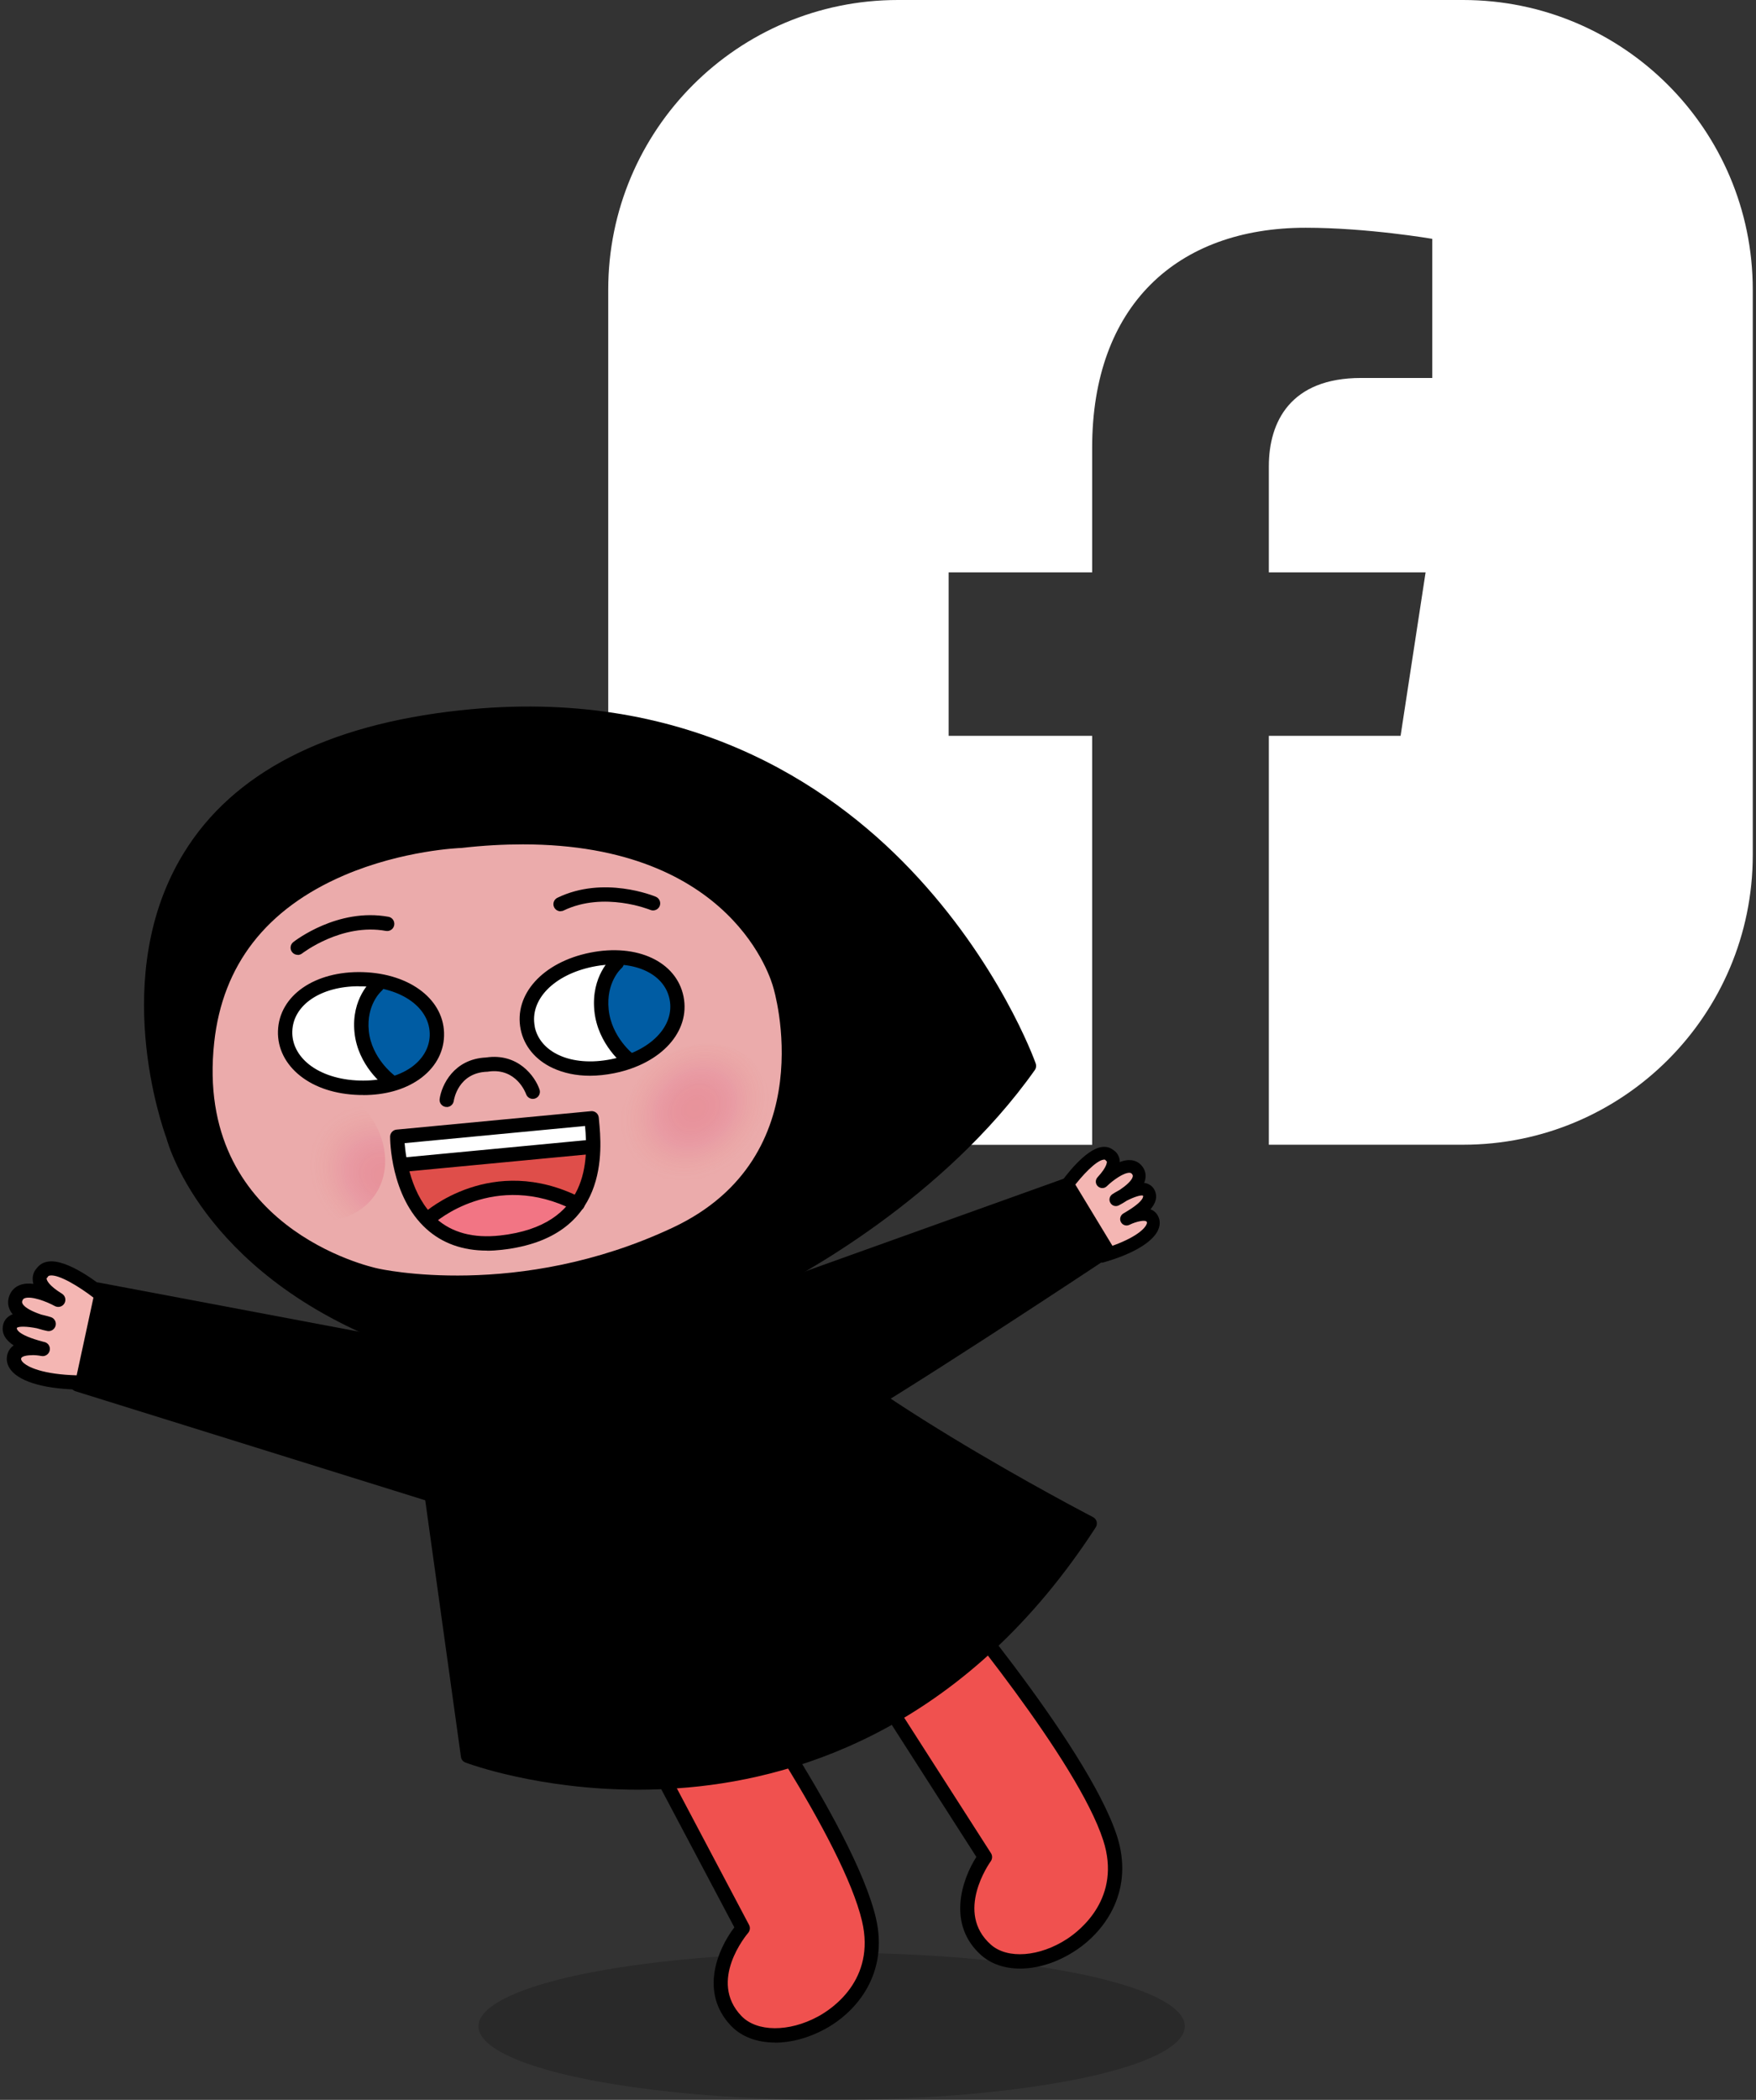 <svg width="179" height="214" viewBox="0 0 179 214" fill="none" xmlns="http://www.w3.org/2000/svg">
<rect x="0" y="0" width="179" height="214" fill="#333333" stroke="none"/>
<path d="M149.14 0H91.53C75.22 0 62 13.22 62 29.53V87.14C62 103.45 75.22 116.67 91.53 116.67H111.33V74.99H96.7V58.33H111.33V45.63C111.33 31.19 119.94 23.21 133.1 23.21C139.41 23.21 146 24.34 146 24.34V38.52H138.73C131.57 38.52 129.34 42.96 129.34 47.52V58.33H145.32L142.77 74.99H129.34V116.66H129.36H149.14C165.45 116.66 178.67 103.44 178.67 87.13V29.53C178.67 13.22 165.45 0 149.14 0Z" fill="white"/>
<ellipse cx="84.775" cy="206.5" rx="36" ry="7.5" fill="black" fill-opacity="0.2"/>
<path d="M87.405 168.98L100.395 189.26C100.395 189.26 96.265 194.97 100.515 198.73C104.765 202.49 116.175 196.67 113.145 187.32C110.105 177.97 94.085 159.39 94.085 159.39L87.405 168.98Z" fill="#F0514F"/>
<path d="M103.976 200.62C102.446 200.62 101.066 200.17 100.036 199.27C96.506 196.14 98.036 191.57 99.526 189.24L86.796 169.37C86.636 169.12 86.646 168.8 86.816 168.56L93.496 158.97C93.626 158.79 93.836 158.67 94.056 158.66C94.276 158.65 94.496 158.74 94.646 158.91C95.306 159.67 110.806 177.71 113.856 187.09C115.616 192.52 112.816 196.71 109.596 198.81C107.756 200.01 105.776 200.62 103.986 200.62H103.976ZM88.286 168.99L101.016 188.86C101.176 189.11 101.166 189.44 100.996 189.68C100.846 189.89 97.306 194.9 101.006 198.18C102.696 199.68 105.976 199.43 108.786 197.59C110.126 196.71 114.356 193.39 112.456 187.54C109.836 179.46 97.096 164.07 94.146 160.58L88.286 169V168.99Z" fill="black"/>
<path d="M64.456 175.22L75.716 196.51C75.716 196.51 71.126 201.85 75.046 205.96C78.966 210.06 90.826 205.21 88.576 195.64C86.326 186.07 71.906 166.22 71.906 166.22L64.456 175.22Z" fill="#F0514F"/>
<path d="M79.016 208.16C77.216 208.16 75.606 207.59 74.526 206.46C71.266 203.05 73.166 198.62 74.856 196.42L63.816 175.56C63.676 175.3 63.706 174.98 63.896 174.75L71.346 165.75C71.486 165.58 71.706 165.48 71.926 165.49C72.146 165.49 72.356 165.61 72.496 165.79C73.086 166.61 87.036 185.87 89.286 195.47C90.586 201.03 87.446 204.97 84.066 206.8C82.376 207.71 80.616 208.17 79.006 208.17L79.016 208.16ZM65.326 175.31L76.356 196.17C76.496 196.43 76.456 196.76 76.266 196.98C76.096 197.18 72.156 201.88 75.576 205.45C77.146 207.09 80.416 207.11 83.376 205.51C84.786 204.75 89.276 201.79 87.876 195.8C85.936 187.53 74.516 171.14 71.866 167.41L65.326 175.31Z" fill="black"/>
<path d="M7.896 141.08L51.215 154.58L51.715 139.3L9.946 131.42L7.896 141.08Z" fill="black"/>
<path d="M51.215 155.31C51.145 155.31 51.065 155.3 50.995 155.28L7.685 141.78C7.325 141.67 7.115 141.3 7.185 140.93L9.235 131.27C9.315 130.88 9.695 130.63 10.085 130.71L51.845 138.59C52.195 138.66 52.445 138.97 52.435 139.33L51.935 154.61C51.935 154.84 51.815 155.05 51.625 155.18C51.505 155.27 51.355 155.31 51.205 155.31H51.215ZM8.745 140.58L50.515 153.59L50.965 139.89L10.515 132.26L8.745 140.58Z" fill="black"/>
<path d="M10.345 131.95C10.345 131.95 5.455 127.93 4.295 129.71C4.295 129.71 3.115 130.72 5.965 132.47C5.965 132.47 2.335 130.47 1.635 132.29C0.935 134.11 4.985 134.93 4.985 134.93C4.985 134.93 1.335 133.76 1.035 135.18C0.735 136.6 3.655 137.28 4.385 137.48C4.385 137.48 1.755 136.96 1.455 138.27C1.155 139.58 3.535 140.87 8.415 140.9L10.355 131.96L10.345 131.95Z" fill="#F4B6B3"/>
<path d="M8.405 141.62C4.755 141.6 2.105 140.88 1.115 139.63C0.745 139.16 0.615 138.63 0.735 138.1C0.835 137.65 1.085 137.33 1.395 137.11C0.655 136.63 0.115 135.96 0.315 135.03C0.405 134.61 0.655 134.28 1.035 134.06C1.115 134.01 1.205 133.97 1.295 133.94C1.205 133.83 1.115 133.71 1.055 133.59C0.785 133.1 0.755 132.57 0.955 132.04C1.155 131.52 1.535 131.14 2.055 130.95C2.465 130.8 2.925 130.78 3.405 130.84C3.365 130.71 3.345 130.58 3.335 130.45C3.295 129.92 3.515 129.49 3.745 129.25C4.015 128.88 4.415 128.64 4.895 128.57C6.875 128.26 10.175 130.88 10.815 131.4C11.025 131.57 11.125 131.85 11.065 132.12L9.125 141.06C9.055 141.4 8.755 141.63 8.415 141.63L8.405 141.62ZM3.285 138.11C2.705 138.11 2.205 138.22 2.155 138.44C2.155 138.48 2.125 138.57 2.255 138.74C2.745 139.35 4.485 140.07 7.815 140.16L9.525 132.24C8.115 131.15 6.005 129.85 5.095 129.99C4.965 130.01 4.915 130.06 4.885 130.1C4.825 130.19 4.845 130.2 4.755 130.25C4.755 130.25 4.755 130.28 4.755 130.34C4.775 130.48 4.965 131.01 6.315 131.84C6.655 132.05 6.765 132.48 6.565 132.83C6.365 133.17 5.935 133.29 5.585 133.1C4.715 132.62 3.195 132.06 2.525 132.3C2.395 132.35 2.335 132.41 2.285 132.54C2.225 132.69 2.255 132.78 2.305 132.87C2.535 133.3 3.395 133.7 4.205 133.97C4.665 134.07 5.025 134.18 5.185 134.23C5.555 134.35 5.765 134.73 5.665 135.11C5.565 135.48 5.195 135.72 4.815 135.64C4.645 135.61 4.255 135.52 3.775 135.37C2.745 135.16 1.885 135.15 1.715 135.33C1.705 135.4 1.655 136.02 4.415 136.74L4.545 136.77C4.925 136.87 5.155 137.25 5.065 137.64C4.975 138.02 4.595 138.27 4.215 138.19C3.905 138.13 3.565 138.1 3.255 138.1L3.285 138.11Z" fill="black"/>
<path d="M76.845 131.58C76.845 131.58 94.335 123.57 104.895 108.63C104.895 108.63 90.505 68.38 46.975 73.11C3.435 77.85 17.645 115.73 17.645 115.73C17.645 115.73 21.285 129.94 41.865 137.04L47.695 178.93C47.695 178.93 86.305 193.5 111.075 155.25C111.075 155.25 82.475 140.5 76.835 131.57L76.845 131.58Z" fill="black"/>
<path d="M65.066 182.39C54.926 182.39 47.786 179.75 47.446 179.62C47.196 179.53 47.016 179.3 46.986 179.04L41.216 137.59C21.206 130.51 17.226 116.96 16.956 115.96C16.566 114.9 11.056 99.39 18.746 86.91C23.756 78.76 33.226 73.87 46.896 72.39C69.676 69.91 84.426 79.83 92.786 88.59C101.826 98.06 105.436 107.97 105.576 108.38C105.656 108.6 105.626 108.85 105.486 109.05C96.196 122.18 81.446 130.1 77.916 131.86C84.346 140.58 111.136 154.46 111.416 154.61C111.596 154.7 111.736 154.87 111.786 155.07C111.836 155.27 111.806 155.48 111.696 155.65C98.736 175.65 81.966 181.11 70.166 182.16C68.396 182.32 66.696 182.39 65.066 182.39ZM48.356 178.39C50.306 179.04 59.086 181.7 70.096 180.7C81.416 179.68 97.476 174.46 110.036 155.52C105.466 153.12 81.476 140.26 76.226 131.96C76.116 131.78 76.086 131.56 76.146 131.36C76.206 131.16 76.346 130.99 76.536 130.9C76.706 130.82 93.726 122.9 104.066 108.51C103.336 106.66 99.596 97.82 91.686 89.54C83.566 81.05 69.206 71.42 47.046 73.83C33.856 75.27 24.746 79.92 19.976 87.65C12.556 99.69 18.266 115.31 18.326 115.47C18.326 115.49 18.346 115.52 18.346 115.54C18.346 115.57 19.286 119.05 22.656 123.33C25.776 127.28 31.676 132.75 42.096 136.34C42.356 136.43 42.546 136.66 42.576 136.93L48.346 178.38L48.356 178.39Z" fill="black"/>
<path d="M108.605 121C108.605 121 111.745 116.52 113.125 117.73C113.125 117.73 114.345 118.29 112.375 120.42C112.375 120.42 114.935 117.91 115.945 119.27C116.955 120.63 113.765 122.25 113.765 122.25C113.765 122.25 116.535 120.43 117.115 121.54C117.695 122.65 115.415 123.9 114.855 124.23C114.855 124.23 116.925 123.19 117.485 124.2C118.045 125.21 116.355 126.85 112.295 128L108.605 121Z" fill="#F4B6B3"/>
<path d="M112.285 128.66C112.045 128.66 111.825 128.53 111.705 128.31L108.015 121.31C107.905 121.09 107.915 120.83 108.055 120.63C108.465 120.04 110.615 117.09 112.345 116.89C112.775 116.84 113.165 116.94 113.485 117.2C113.735 117.35 114.025 117.66 114.115 118.12C114.135 118.22 114.145 118.32 114.145 118.43C114.515 118.28 114.895 118.2 115.265 118.23C115.755 118.27 116.165 118.5 116.455 118.89C116.755 119.29 116.845 119.75 116.735 120.23C116.705 120.34 116.675 120.45 116.625 120.55C116.695 120.55 116.775 120.57 116.835 120.59C117.205 120.69 117.505 120.92 117.675 121.25C118.055 121.98 117.775 122.66 117.275 123.24C117.595 123.36 117.855 123.57 118.035 123.91C118.265 124.33 118.275 124.81 118.075 125.3C117.545 126.57 115.495 127.8 112.455 128.66C112.395 128.68 112.335 128.68 112.275 128.68L112.285 128.66ZM109.365 121.06L112.615 127.22C115.345 126.37 116.615 125.38 116.875 124.77C116.945 124.61 116.905 124.55 116.895 124.52C116.765 124.28 115.815 124.48 115.135 124.82C114.815 124.98 114.435 124.86 114.265 124.55C114.095 124.24 114.205 123.85 114.505 123.67L114.605 123.61C116.755 122.36 116.525 121.87 116.515 121.85C116.335 121.76 115.635 121.96 114.845 122.37C114.485 122.61 114.175 122.77 114.045 122.84C113.735 123 113.355 122.89 113.185 122.58C113.005 122.28 113.105 121.89 113.395 121.7C113.515 121.62 113.785 121.45 114.145 121.26C114.755 120.85 115.375 120.32 115.465 119.92C115.485 119.84 115.485 119.77 115.405 119.66C115.335 119.57 115.275 119.53 115.165 119.52C114.565 119.48 113.435 120.29 112.825 120.89C112.575 121.14 112.165 121.14 111.905 120.89C111.645 120.64 111.635 120.24 111.885 119.97C112.895 118.88 112.835 118.41 112.825 118.36C112.765 118.33 112.725 118.27 112.685 118.22C112.655 118.2 112.615 118.16 112.505 118.18C111.725 118.27 110.285 119.82 109.365 121.05V121.06Z" fill="black"/>
<path d="M73.315 133.48L108.795 120.76L112.825 127.41C112.825 127.41 90.375 142.32 83.985 145.73L73.315 133.48Z" fill="black"/>
<path d="M83.986 146.46C83.786 146.46 83.576 146.37 83.436 146.21L72.766 133.96C72.606 133.78 72.546 133.53 72.606 133.3C72.666 133.07 72.836 132.88 73.066 132.8L108.546 120.08C108.876 119.96 109.236 120.09 109.416 120.39L113.446 127.04C113.646 127.37 113.556 127.81 113.226 128.02C112.306 128.63 90.676 142.99 84.326 146.38C84.216 146.44 84.096 146.47 83.986 146.47V146.46ZM74.566 133.81L84.146 144.82C90.396 141.36 108.356 129.5 111.826 127.2L108.466 121.66L74.556 133.82L74.566 133.81Z" fill="black"/>
<path d="M46.925 85.69C46.925 85.69 23.245 86.43 21.115 106.16C18.975 125.89 38.355 129.98 38.355 129.98C38.355 129.98 52.695 133.37 68.885 125.77C85.075 118.17 79.525 100.41 79.525 100.41C79.525 100.41 74.925 82.57 46.925 85.68V85.69Z" fill="#EBABAB"/>
<path d="M46.645 131.49C41.665 131.49 38.465 130.76 38.185 130.7C38.005 130.66 18.205 126.25 20.385 106.09C22.525 86.3 45.845 85.02 46.865 84.97C54.995 84.07 66.325 84.45 74.205 91.34C78.965 95.51 80.185 100.05 80.235 100.24C80.285 100.39 85.775 118.66 69.195 126.44C60.495 130.52 52.385 131.49 46.645 131.49ZM53.305 86.05C51.355 86.05 49.255 86.16 47.005 86.42C46.985 86.42 46.965 86.42 46.945 86.42C46.885 86.42 41.055 86.64 35.065 89.21C27.135 92.62 22.685 98.35 21.835 106.24C19.795 125.07 37.745 129.11 38.505 129.27C38.665 129.31 52.825 132.51 68.575 125.11C84.005 117.87 78.885 100.8 78.825 100.63C78.645 99.95 74.735 86.05 53.295 86.05H53.305Z" fill="black"/>
<mask id="mask0_123_44112" style="mask-type:luminance" maskUnits="userSpaceOnUse" x="21" y="86" width="59" height="45">
<path d="M47.005 86.48C47.005 86.48 23.955 87.2 21.875 106.35C19.795 125.5 38.655 129.45 38.655 129.45C38.655 129.45 52.615 132.73 68.375 125.36C84.135 117.99 78.735 100.76 78.735 100.76C78.735 100.76 74.265 83.45 46.995 86.48H47.005Z" fill="white"/>
</mask>
<g mask="url(#mask0_123_44112)">
<path opacity="0.25" d="M75.216 119.02C78.667 116.079 79.478 111.364 77.028 108.489C74.577 105.614 69.793 105.668 66.342 108.609C62.891 111.55 62.08 116.265 64.531 119.14C66.981 122.015 71.765 121.962 75.216 119.02Z" fill="url(#paint0_radial_123_44112)"/>
<path opacity="0.25" d="M38.102 121.948C40.357 118.911 39.234 114.257 35.593 111.554C31.953 108.852 27.173 109.123 24.918 112.16C22.663 115.198 23.786 119.852 27.427 122.554C31.068 125.257 35.847 124.986 38.102 121.948Z" fill="url(#paint1_radial_123_44112)"/>
</g>
<path d="M30.346 97.31C30.125 97.31 29.916 97.21 29.776 97.03C29.526 96.71 29.585 96.26 29.895 96.01C30.076 95.87 34.435 92.49 39.596 93.43C39.995 93.5 40.255 93.88 40.185 94.28C40.115 94.68 39.736 94.94 39.336 94.87C34.836 94.05 30.846 97.13 30.805 97.16C30.675 97.26 30.515 97.32 30.355 97.32L30.346 97.31Z" fill="black"/>
<path d="M57.145 92.87C56.875 92.87 56.615 92.72 56.485 92.46C56.305 92.1 56.465 91.66 56.825 91.49C61.535 89.21 66.645 91.3 66.855 91.39C67.225 91.55 67.395 91.97 67.245 92.34C67.085 92.71 66.665 92.88 66.295 92.73C66.245 92.71 61.575 90.81 57.455 92.79C57.355 92.84 57.245 92.86 57.135 92.86L57.145 92.87Z" fill="black"/>
<path d="M40.756 115.9L60.276 114.05L60.536 116.76L40.756 118.64V115.9Z" fill="white"/>
<path d="M40.756 118.73C40.756 118.73 40.716 118.73 40.696 118.71C40.676 118.69 40.666 118.67 40.666 118.64V115.9C40.666 115.9 40.706 115.81 40.756 115.81L60.276 113.96C60.276 113.96 60.366 113.99 60.376 114.04L60.636 116.75C60.636 116.75 60.636 116.8 60.616 116.82C60.596 116.84 60.576 116.85 60.556 116.85L40.776 118.73H40.756ZM40.846 115.99V118.54L60.436 116.68L60.196 114.15L40.846 115.99Z" fill="white"/>
<path d="M41.035 118.79L60.485 116.94C60.485 116.94 61.385 125.75 51.395 126.64C51.395 126.64 42.165 127.92 41.035 118.79Z" fill="#DF4E4A"/>
<path d="M43.756 124.46C43.756 124.46 50.786 118.15 58.886 123.19C58.886 123.19 51.776 130.02 43.756 124.46Z" fill="#F27584"/>
<path d="M49.636 127.45C47.166 127.45 45.096 126.71 43.476 125.25C39.776 121.93 39.766 116.08 39.766 115.84C39.766 115.47 40.056 115.15 40.426 115.12L60.246 113.24C60.436 113.22 60.626 113.28 60.776 113.4C60.926 113.52 61.016 113.7 61.036 113.89L61.056 114.12C61.346 117.09 62.226 126.14 51.146 127.37C50.626 127.43 50.126 127.46 49.636 127.46V127.45ZM41.246 116.5C41.366 118.03 41.906 121.89 44.446 124.17C46.066 125.63 48.266 126.21 50.976 125.91C60.156 124.89 59.946 118.13 59.636 114.75L41.236 116.5H41.246Z" fill="black"/>
<path d="M41.105 119.42C40.735 119.42 40.415 119.14 40.385 118.76C40.345 118.36 40.645 118 41.045 117.97L60.225 116.15C60.625 116.11 60.985 116.41 61.015 116.81C61.055 117.21 60.755 117.57 60.355 117.6L41.175 119.42C41.175 119.42 41.125 119.42 41.105 119.42Z" fill="black"/>
<path d="M43.745 124.87C43.545 124.87 43.355 124.79 43.205 124.63C42.935 124.33 42.955 123.87 43.245 123.6C43.315 123.54 50.125 117.44 59.205 122.05C59.565 122.23 59.705 122.67 59.525 123.03C59.345 123.39 58.905 123.53 58.545 123.35C50.365 119.19 44.295 124.62 44.235 124.68C44.095 124.81 43.915 124.87 43.745 124.87Z" fill="black"/>
<path d="M45.536 112.81C45.536 112.81 45.466 112.81 45.436 112.81C45.036 112.75 44.756 112.39 44.816 111.99C45.016 110.59 46.256 107.92 49.546 107.77C52.796 107.29 54.536 109.68 54.996 111.03C55.126 111.41 54.926 111.82 54.546 111.95C54.166 112.08 53.756 111.88 53.626 111.5C53.586 111.39 52.646 108.83 49.826 109.2C49.796 109.2 49.756 109.21 49.716 109.22C49.696 109.22 49.686 109.22 49.666 109.22C46.696 109.32 46.276 112.07 46.256 112.19C46.206 112.55 45.896 112.82 45.536 112.82V112.81Z" fill="black"/>
<path d="M44.515 105.32C44.425 108.38 41.275 110.76 36.615 110.62C31.955 110.48 28.955 107.91 29.045 104.86C29.135 101.81 32.285 99.42 36.945 99.56C41.605 99.7 44.605 102.27 44.515 105.32Z" fill="white"/>
<path d="M53.775 104.53C54.385 107.53 57.885 109.35 62.455 108.42C67.025 107.5 69.545 104.46 68.945 101.46C68.335 98.46 64.835 96.64 60.265 97.57C55.695 98.49 53.175 101.53 53.775 104.53Z" fill="white"/>
<path d="M64.025 97.38C62.195 98.38 61.015 100.52 61.225 102.89C61.435 105.26 63.085 107.34 65.205 107.93C68.205 106.56 69.735 104.05 69.235 101.57C68.795 99.33 66.815 97.73 64.025 97.38Z" fill="#005CA3"/>
<path d="M39.195 99.71C37.605 100.81 36.625 102.82 36.805 105.03C37.045 107.8 39.025 109.96 41.455 110.29C43.625 109.34 44.935 107.59 44.985 105.55C45.055 102.8 42.815 100.41 39.195 99.71Z" fill="#005CA3"/>
<path d="M60.135 109.63C58.735 109.63 57.455 109.36 56.335 108.84C54.585 108.02 53.425 106.62 53.075 104.91C52.355 101.35 55.325 98.06 60.135 97.09C64.945 96.12 68.955 98 69.675 101.55C70.395 105.11 67.425 108.4 62.615 109.37C61.765 109.54 60.925 109.63 60.135 109.63ZM54.505 104.62C54.755 105.87 55.625 106.9 56.955 107.52C58.405 108.2 60.315 108.35 62.335 107.94C66.315 107.13 68.805 104.57 68.255 101.84C67.705 99.11 64.415 97.71 60.435 98.52C56.455 99.33 53.965 101.89 54.515 104.62H54.505Z" fill="black"/>
<path d="M37.035 111.59C36.895 111.59 36.755 111.59 36.615 111.59C34.215 111.52 32.135 110.85 30.615 109.65C29.095 108.45 28.285 106.83 28.335 105.08C28.445 101.45 32.095 98.93 36.985 99.07C41.885 99.22 45.375 101.96 45.265 105.58C45.215 107.33 44.305 108.9 42.715 110.01C41.215 111.05 39.255 111.6 37.025 111.6L37.035 111.59ZM36.585 100.51C32.705 100.51 29.875 102.41 29.795 105.11C29.755 106.38 30.365 107.58 31.515 108.49C32.775 109.48 34.595 110.06 36.655 110.12C38.715 110.18 40.565 109.71 41.885 108.8C43.085 107.96 43.765 106.8 43.805 105.53C43.885 102.75 41.005 100.64 36.945 100.52C36.825 100.52 36.705 100.52 36.585 100.52V100.51Z" fill="black"/>
<path d="M39.695 110.86C39.545 110.86 39.395 110.81 39.265 110.72C39.155 110.64 36.475 108.62 36.135 105.21C35.785 101.74 37.865 99.94 37.955 99.87C38.265 99.61 38.725 99.65 38.985 99.96C39.245 100.27 39.205 100.72 38.905 100.98C38.835 101.04 37.325 102.4 37.595 105.07C37.875 107.82 40.125 109.54 40.145 109.55C40.465 109.79 40.535 110.25 40.295 110.57C40.155 110.76 39.935 110.86 39.705 110.86H39.695Z" fill="black"/>
<path d="M64.156 108.78C64.006 108.78 63.846 108.73 63.716 108.63C63.606 108.54 60.926 106.48 60.586 103.01C60.236 99.47 62.306 97.65 62.396 97.57C62.696 97.31 63.156 97.34 63.426 97.65C63.686 97.95 63.656 98.41 63.356 98.67C63.286 98.73 61.766 100.12 62.046 102.87C62.326 105.72 64.586 107.46 64.606 107.47C64.926 107.71 64.986 108.17 64.746 108.49C64.606 108.68 64.386 108.78 64.166 108.78H64.156Z" fill="black"/>
<defs>
<radialGradient id="paint0_radial_123_44112" cx="0" cy="0" r="1" gradientUnits="userSpaceOnUse" gradientTransform="translate(70.86 112.96) rotate(-40.88) scale(8.178 6.838)">
<stop stop-color="#D9315C" stop-opacity="0.8"/>
<stop offset="0.14" stop-color="#D9315D" stop-opacity="0.78"/>
<stop offset="0.26" stop-color="#D93160" stop-opacity="0.73"/>
<stop offset="0.38" stop-color="#D93166" stop-opacity="0.65"/>
<stop offset="0.49" stop-color="#D9316F" stop-opacity="0.54"/>
<stop offset="0.54" stop-color="#D93174" stop-opacity="0.47"/>
<stop offset="0.58" stop-color="#D9366F" stop-opacity="0.42"/>
<stop offset="0.77" stop-color="#DB4F5A" stop-opacity="0.19"/>
<stop offset="0.91" stop-color="#DD5E4D" stop-opacity="0.05"/>
<stop offset="1" stop-color="#DE6449" stop-opacity="0"/>
</radialGradient>
<radialGradient id="paint1_radial_123_44112" cx="0" cy="0" r="1" gradientUnits="userSpaceOnUse" gradientTransform="translate(39.202 119.919) rotate(-142.95) scale(8.178 6.838)">
<stop stop-color="#D9315C" stop-opacity="0.8"/>
<stop offset="0.14" stop-color="#D9315D" stop-opacity="0.78"/>
<stop offset="0.26" stop-color="#D93160" stop-opacity="0.73"/>
<stop offset="0.38" stop-color="#D93166" stop-opacity="0.65"/>
<stop offset="0.49" stop-color="#D9316F" stop-opacity="0.54"/>
<stop offset="0.54" stop-color="#D93174" stop-opacity="0.47"/>
<stop offset="0.58" stop-color="#D9366F" stop-opacity="0.42"/>
<stop offset="0.77" stop-color="#DB4F5A" stop-opacity="0.19"/>
<stop offset="0.91" stop-color="#DD5E4D" stop-opacity="0.05"/>
<stop offset="1" stop-color="#DE6449" stop-opacity="0"/>
</radialGradient>
</defs>
</svg>

